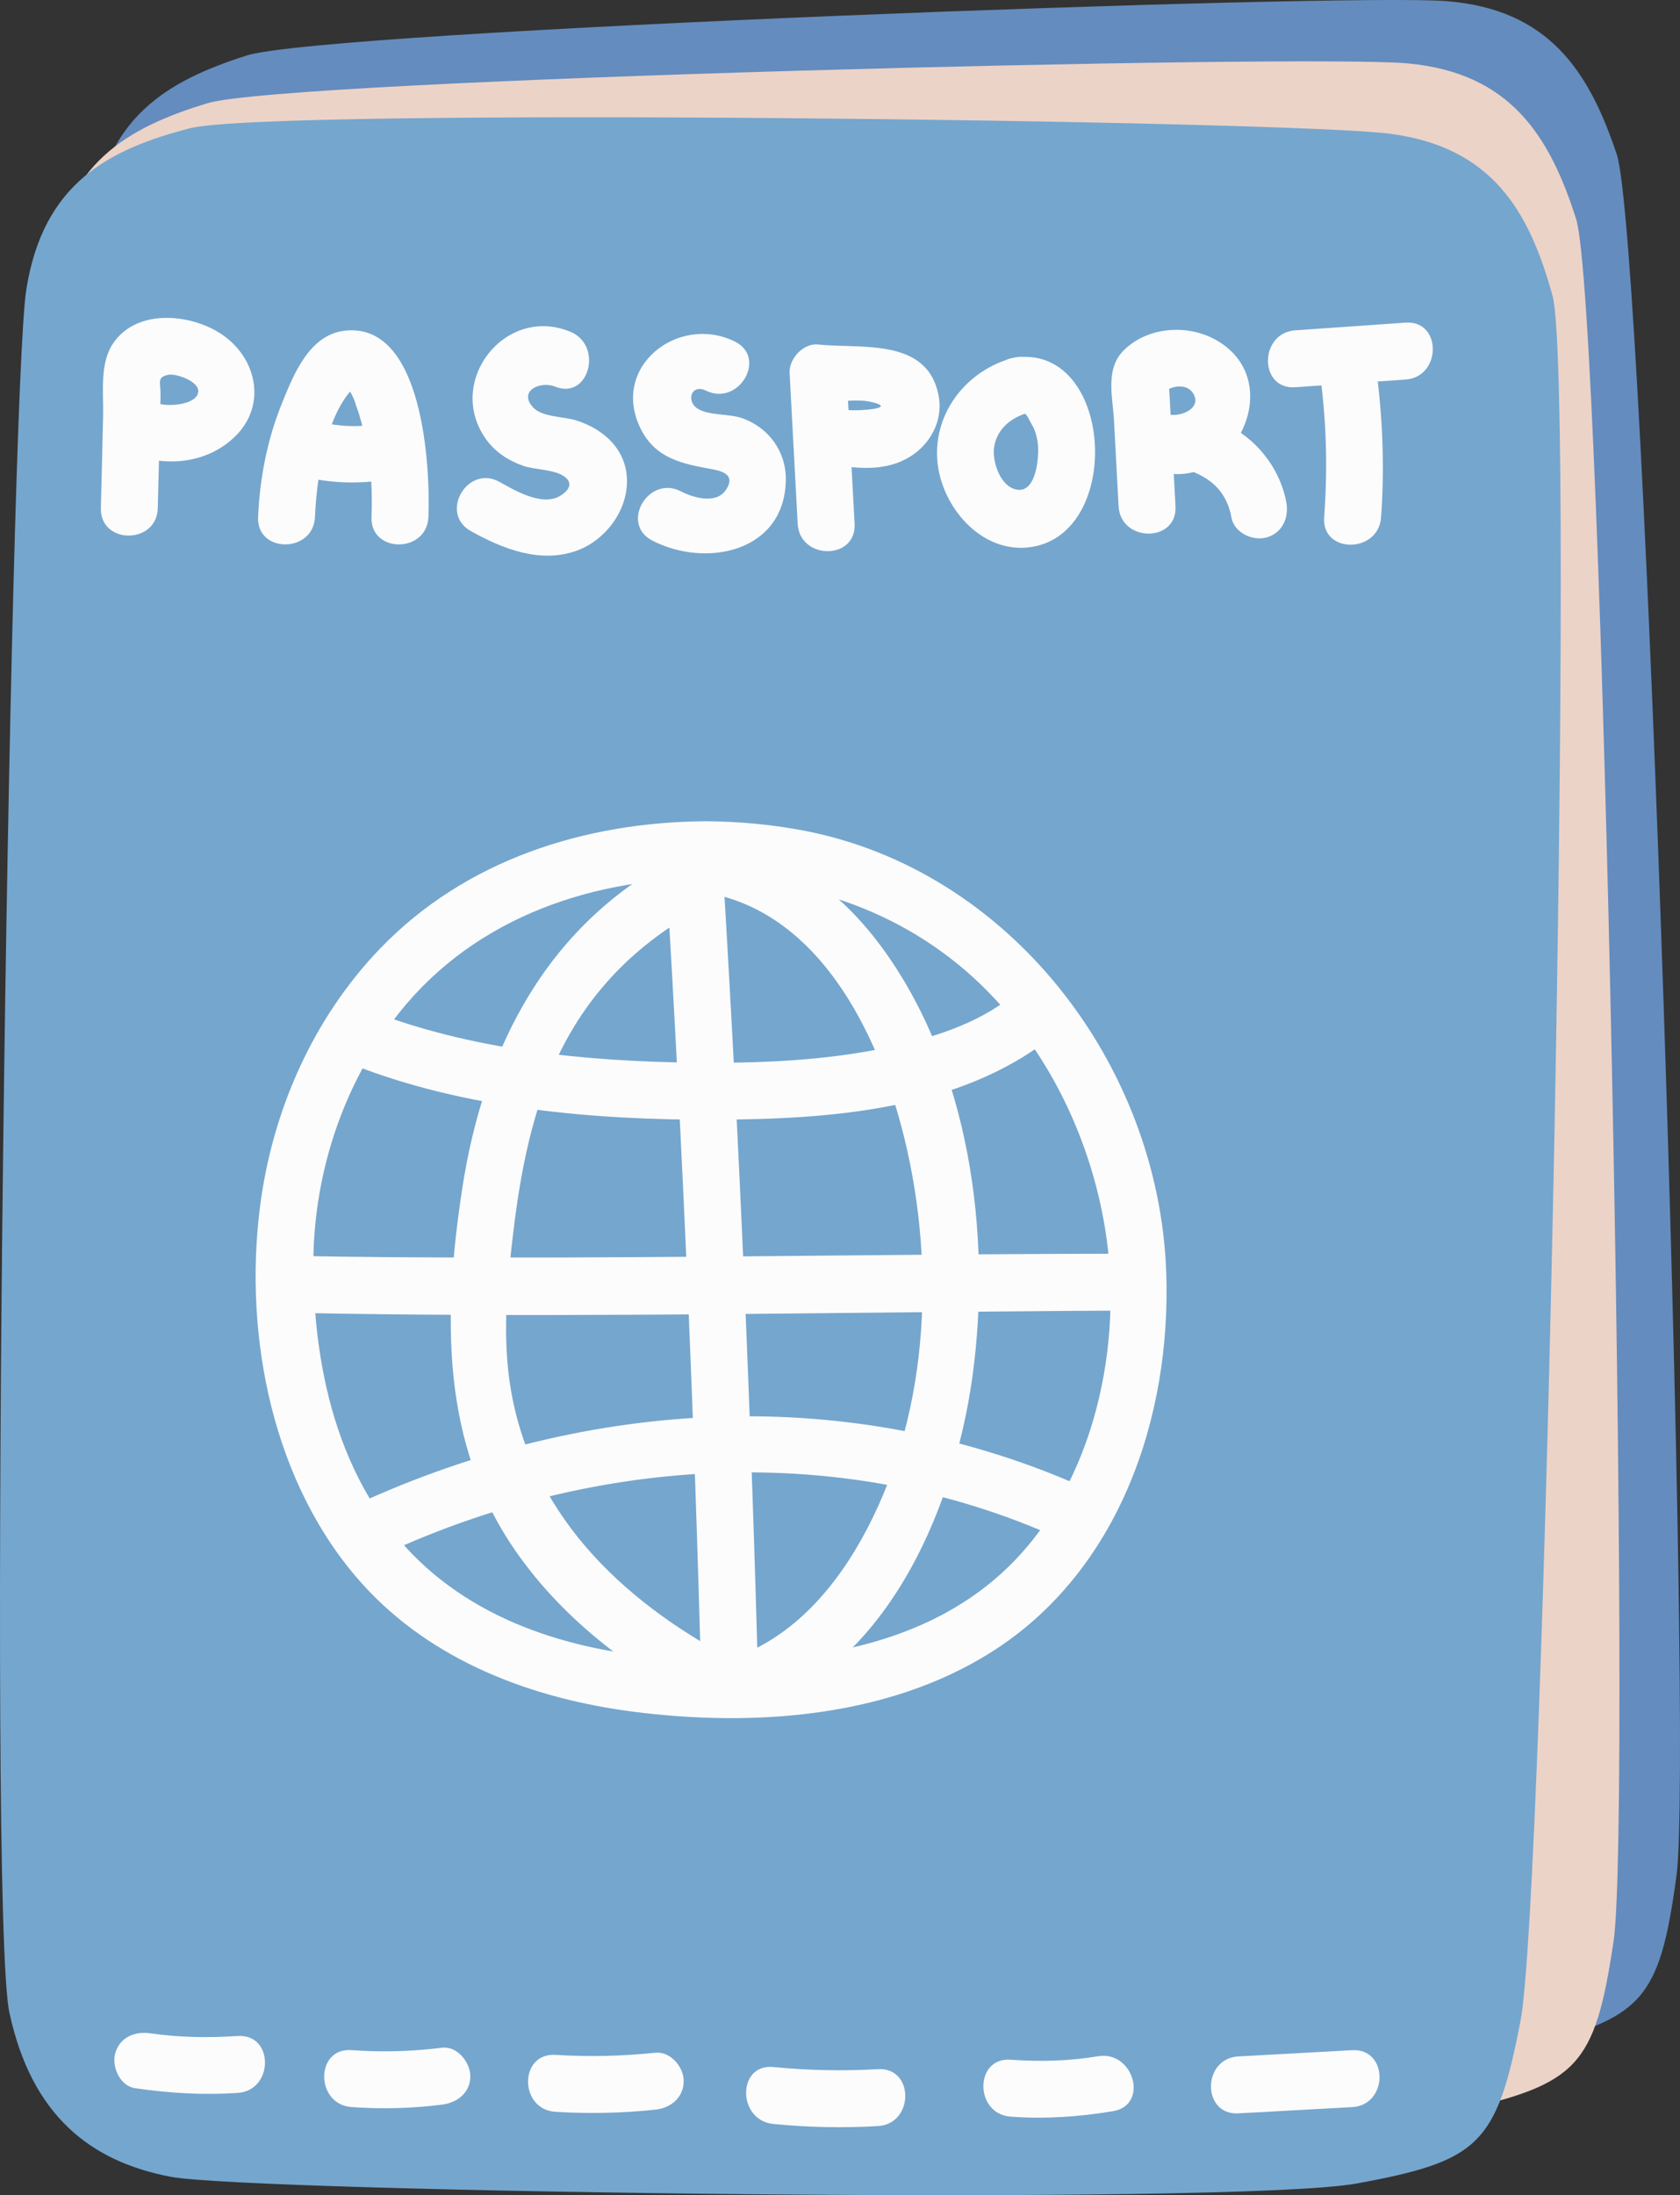 <svg id="_лой_2" xmlns="http://www.w3.org/2000/svg" width="826.88" height="1080" viewBox="0 0 826.88 1080"><rect x="0" y="0" width="826.88" height="1080" fill="#333333" stroke="none"/><g id="Vacation18_384615574"><g id="Vacation18_384615574-2"><path d="M45.37 110.69c-5.54 52.87 23.09 796.78 36.76 847.07 13.67 50.29 44.1 71.13 83.74 76.45 39.64 5.33 523.85-12.6 583.18-26.82 59.33-14.22 67.65-22.65 76.09-84.46 8.44-61.8-15.72-805.93-29.39-846.98-13.68-41.05-33.52-71.37-83.75-75.39C661.77-3.46 160.46 14.91 121.45 27.3c-39.01 12.39-70.54 30.52-76.08 83.39z" fill="#648cbe"/><path d="M24.98 133.18c-6.22 52.79 12.79 797.01 25.81 847.47 13.02 50.46 43.18 71.69 82.74 77.53 39.56 5.84 523.97-6.07 583.47-19.52 59.51-13.45 67.94-21.78 77.17-83.47 9.23-61.69-5.29-806.31-18.44-847.53-13.15-41.22-32.6-71.79-82.77-76.46-50.17-4.67-551.68 7.7-590.84 19.58-39.17 11.88-70.93 29.61-77.15 82.4z" fill="#ecd3c7"/><path d="M12.96 142.35C4.61 194.85-6.36 939.23 4.62 990.17c10.98 50.95 40.25 73.37 79.55 80.8 39.3 7.43 523.8 14.28 583.8 3.24 60-11.04 68.76-19.02 80.47-80.29 11.71-61.27 27.2-806.62 15.72-848.34-11.47-41.72-29.68-73.05-79.62-79.73-49.94-6.69-551.57-13.02-591.18-2.72-39.61 10.3-72.06 26.73-80.4 79.23z" fill="#75a6ce"/><g><path d="M77.67 249.98c.33-13.41.65-26.81.98-40.22.12-5.03.24-10.05.37-15.08.16-6.44-2.18-9.15 4-10.31 3.6-.67 15.16 3.23 14.55 8.43-.79 6.76-16 7.41-20.3 5.52-16.35-7.19-30.62 16.93-14.14 24.19 17.47 7.69 38.95 5.91 52.98-8.18 14.69-14.76 10.58-36.71-5.28-48.64-15.05-11.32-43.16-14.56-55.15 3.22-6.76 10.02-4.65 24.31-4.93 35.83-.37 15.08-.73 30.16-1.1 45.24-.44 18.03 27.57 18.02 28.01.0h0z" fill="#fcfcfc"/><path d="M155.02 254.34c.85-18.74 4.87-47.99 18.08-62.61 1.56-2.13 1.14-2.07-1.26.18 1.61 2.49 2.8 5.17 3.56 8.04 2.01 5.34 3.36 11.01 4.58 16.58 2.73 12.5 3.37 25.05 2.87 37.8-.7 18.03 27.31 18 28.01.0.95-24.38-2.47-95.92-41.05-91.64-17.6 1.95-25.27 21.47-31.06 35.79-7.23 17.87-10.86 36.63-11.73 55.86-.82 18.02 27.19 17.98 28.01.0h0z" fill="#fcfcfc"/><path d="M143 232.61c15.88 5.22 31.97 5.88 48.4 3.26 7.48-1.2 11.63-10.51 9.78-17.23-2.19-7.96-9.73-10.98-17.23-9.78-11.41 1.82-22.61.32-33.5-3.26-17.17-5.64-24.52 21.4-7.45 27.01h0z" fill="#fcfcfc"/><path d="M280.64 163.18c-32.33-13.22-61.69 24.97-41.3 53.07 4.56 6.29 10.9 10.37 18.17 12.92 5.7 2 14.82 1.71 19.85 5 4.55 2.98 3.48 6.63-1.62 9.76-8.84 5.41-22.39-2.66-29.86-6.83-15.76-8.79-29.9 15.39-14.14 24.19 15.67 8.74 34.09 16.06 52 9.67 13.81-4.92 24.65-18.96 24.85-33.78.21-15.68-11.26-26.16-25.39-30.47-5.53-1.69-16.48-1.57-20.72-6.16-7.75-8.38 3.69-13.23 10.71-10.36 16.67 6.82 23.93-20.27 7.45-27.01h0z" fill="#fcfcfc"/><path d="M361.63 168c-27.91-13.65-61.48 12.57-46.24 43.03 7.38 14.74 20.56 17.15 35.36 19.87 6.07 1.11 11.14 3.44 6.44 10.26-4.84 7.03-16.01 3.7-22.02.59-15.98-8.28-30.16 15.88-14.14 24.19 26.27 13.61 64.96 5.79 65.74-29.45.32-14.16-8.31-26.12-21.55-30.77-6.42-2.25-15.81-1.16-21.62-4.53-6.15-3.57-3.46-12.58 3.88-9 16.13 7.89 30.35-16.26 14.14-24.19h0z" fill="#fcfcfc"/><path d="M420.62 257.69c-1.32-24.73-2.65-49.46-3.97-74.19-4.67 4.67-9.34 9.34-14 14 8.54.92 18.05-1.66 26.33.29 13.65 3.21-7.31 4.55-11.8 3.91-17.63-2.49-25.25 24.49-7.45 27.01 13.07 1.84 26.22 3.24 38.01-3.92 10.06-6.1 16.39-17.69 14.35-29.48-5.09-29.54-38.28-23.54-59.45-25.82-7.27-.78-14.38 7.05-14 14 1.32 24.73 2.65 49.46 3.97 74.19.96 17.93 28.97 18.04 28.01.0h0z" fill="#fcfcfc"/><path d="M498.68 176.06c-22.57 5.98-39.12 26.52-37.35 50.32 1.69 22.7 21.72 46.44 46.18 42.76 46.13-6.95 40.15-101.22-8.83-93.08-17.74 2.95-10.22 29.94 7.45 27.01-2.66-1.53-2.81-.95-.47 1.74 1.09 1.95 2.15 3.92 3.19 5.9 1.68 4.12 2.27 7.89 2.11 12.32-.24 6.75-2.38 20.36-11.52 17.62-7.68-2.3-11.3-14.43-10.07-21.2 1.58-8.71 8.61-14.23 16.75-16.38 17.41-4.61 10.03-31.64-7.45-27.01h0z" fill="#fcfcfc"/><path d="M578.57 249.04c-1.16-21.51-2.32-43.03-3.47-64.54-1.37 3.3-2.73 6.6-4.1 9.9 3.43-4.05 12.55-6.73 16.24-.89 4.88 7.71-7.48 12.41-13.2 10.03-16.62-6.93-23.87 20.16-7.45 27.01 38.11 15.9 69.35-42.34 31.77-63.36-14.08-7.88-33.77-6.39-45.36 5.27-9.11 9.17-5.34 22.68-4.71 34.38.76 14.07 1.51 28.13 2.27 42.2.97 17.93 28.98 18.04 28.01.0h0z" fill="#fcfcfc"/><path d="M588.57 232.72c9.92 4.32 15.64 11.44 17.54 21.93 1.35 7.45 10.4 11.66 17.23 9.78 7.84-2.15 11.14-9.76 9.78-17.23-3.02-16.67-14.85-31.88-30.41-38.67-6.93-3.02-15.03-2.04-19.16 5.03-3.47 5.93-1.95 16.12 5.03 19.16h0z" fill="#fcfcfc"/><path d="M679.75 254.52c1.99-27.43.55-54.57-3.64-81.73-2.74-17.76-29.73-10.22-27.01 7.45 3.8 24.63 4.45 49.45 2.64 74.29-1.31 17.99 26.71 17.9 28.01.0h0z" fill="#fcfcfc"/><path d="M637.54 190.52c18.07-1.26 36.15-2.52 54.22-3.78 17.88-1.25 18.02-29.27.0-28.01-18.07 1.26-36.15 2.52-54.22 3.78-17.88 1.25-18.02 29.27.0 28.01h0z" fill="#fcfcfc"/></g><g><path d="M347.27 404.04c-59.37.42-117.98 18.94-159.95 62.39-33.34 34.52-53.44 80.35-59.4 127.71-8.04 63.83 6.52 136.36 50.28 184.99 34.32 38.14 83.78 56.63 133.65 63.02 58.6 7.51 124.73 3.04 175.92-29.23 62.96-39.7 88.89-115.64 86.22-187.4-3.79-101.81-76.88-197.51-178.6-216.91-15.87-3.03-31.98-4.45-48.12-4.58-18.03-.14-18.05 27.87.0 28.01 54.24.41 105.21 19.36 142.49 59.48 28.76 30.95 47.35 71.34 54.15 112.92 9.32 56.9-5.18 125.08-47.49 166.33-36.46 35.55-88.72 46.21-138.04 46.25-49.2.04-101.93-8.73-141.59-39.96-46.98-36.99-61.99-96.42-62.57-152.48-.45-43.42 12.84-86.91 38.83-121.88 36.51-49.12 94.51-70.23 154.23-70.65 18.02-.13 18.06-28.14.0-28.01z" fill="#fcfcfc"/><path d="M335.01 420.64c-65.28 33.04-96.94 94.52-107.58 164.62-9.33 61.51-10.71 124.45 26.31 177.77 24.51 35.3 59.59 60.85 97.57 80.1 16.04 8.13 30.24-16.02 14.14-24.19-55.45-28.11-102.48-70.55-113.81-134.08-4.74-26.59-2.03-53.87 1.22-80.47 3.48-28.51 9.22-57.79 21.47-83.96 15.85-33.85 41.61-58.78 74.83-75.6 16.09-8.14 1.92-32.32-14.14-24.19h0z" fill="#fcfcfc"/><path d="M328.08 432.73c7.97 132.66 13.7 265.44 17.18 398.3.47 17.99 28.48 18.06 28.01.0-3.49-132.85-9.21-265.64-17.18-398.3-1.08-17.91-29.09-18.03-28.01.0h0z" fill="#fcfcfc"/><path d="M342.24 438.41c59.84 6.72 90.33 69.91 102.95 121.81 15.7 64.61 11.69 138.51-21.31 197.3-15.36 27.36-37.97 51.91-69.23 60-17.44 4.51-10.05 31.54 7.45 27.01 72.09-18.66 107.15-99.88 116.49-167.02 9.8-70.52-1.63-153.21-44.8-211.76-22.62-30.67-53.31-51.06-91.54-55.35-17.88-2.01-17.74 26.02.0 28.01h0z" fill="#fcfcfc"/><path d="M144.78 645.89c115.8 2.34 231.71.31 347.51-.67 22.6-.19 45.21-.41 67.81-.42 18.02.0 18.05-28.02.0-28.01-108.02.04-216.02 2.08-324.04 1.91-30.43-.05-60.86-.21-91.28-.83-18.03-.36-18.03 27.65.0 28.01h0z" fill="#fcfcfc"/><path d="M173.48 523.75c55.45 21.87 119.17 27.33 178.21 27.12 56.04-.2 120.63-4.49 166.18-40.96 14.07-11.27-5.86-30.97-19.81-19.81-17.41 13.94-39.88 20.77-61.38 25.28-31.15 6.53-63.35 7.81-95.09 7.44-53.63-.63-110.35-6.23-160.67-26.08-16.77-6.61-24.05 20.46-7.45 27.01h0z" fill="#fcfcfc"/><path d="M189.79 764.26c104.16-47.93 225.31-55.29 330.96-7.63 16.3 7.35 30.56-16.78 14.14-24.19-115.67-52.17-245.08-44.9-359.24 7.63-16.36 7.53-2.14 31.68 14.14 24.19h0z" fill="#fcfcfc"/></g><path d="M66.52 1027.37c16.83 2.44 33.46 3.45 50.44 2.32 17.89-1.18 18.03-29.2.0-28.01-14.34.95-28.76.74-43-1.32-7.54-1.09-14.96 1.87-17.23 9.78-1.88 6.57 2.3 16.14 9.78 17.23h0z" fill="#fcfcfc"/><path d="M173.02 1036.64c14.88 1.08 29.65.69 44.45-1.18 7.5-.95 14.01-5.76 14.01-14.01.0-6.83-6.45-14.96-14.01-14-14.8 1.87-29.57 2.26-44.45 1.18-17.98-1.31-17.9 26.71.0 28.01h0z" fill="#fcfcfc"/><path d="M273.39 1038.98c16.42 1.01 32.76.67 49.12-1.05 7.58-.79 13.92-5.87 14-14 .07-6.97-6.49-14.79-14-14.01-16.36 1.71-32.7 2.06-49.12 1.05-18-1.11-17.94 26.9.0 28.01h0z" fill="#fcfcfc"/><path d="M380.63 1044.96c17.14 1.68 34.26 2.03 51.45 1.04 17.92-1.03 18.04-29.05.0-28.01-17.2.99-34.31.64-51.45-1.04-17.93-1.76-17.8 26.26.0 28.01h0z" fill="#fcfcfc"/><path d="M497.46 1041.36c16.97 1.23 33.62.11 50.39-2.7 17.74-2.97 10.21-29.97-7.45-27.01-14.23 2.39-28.57 2.73-42.94 1.7-17.99-1.3-17.9 26.72.0 28.01h0z" fill="#fcfcfc"/><path d="M609.52 1039.74c18.66-1.02 37.32-2.05 55.98-3.07 17.93-.98 18.04-29 0-28.01-18.66 1.02-37.32 2.05-55.98 3.07-17.93.98-18.04 29 0 28.01h0z" fill="#fcfcfc"/></g></g></svg>